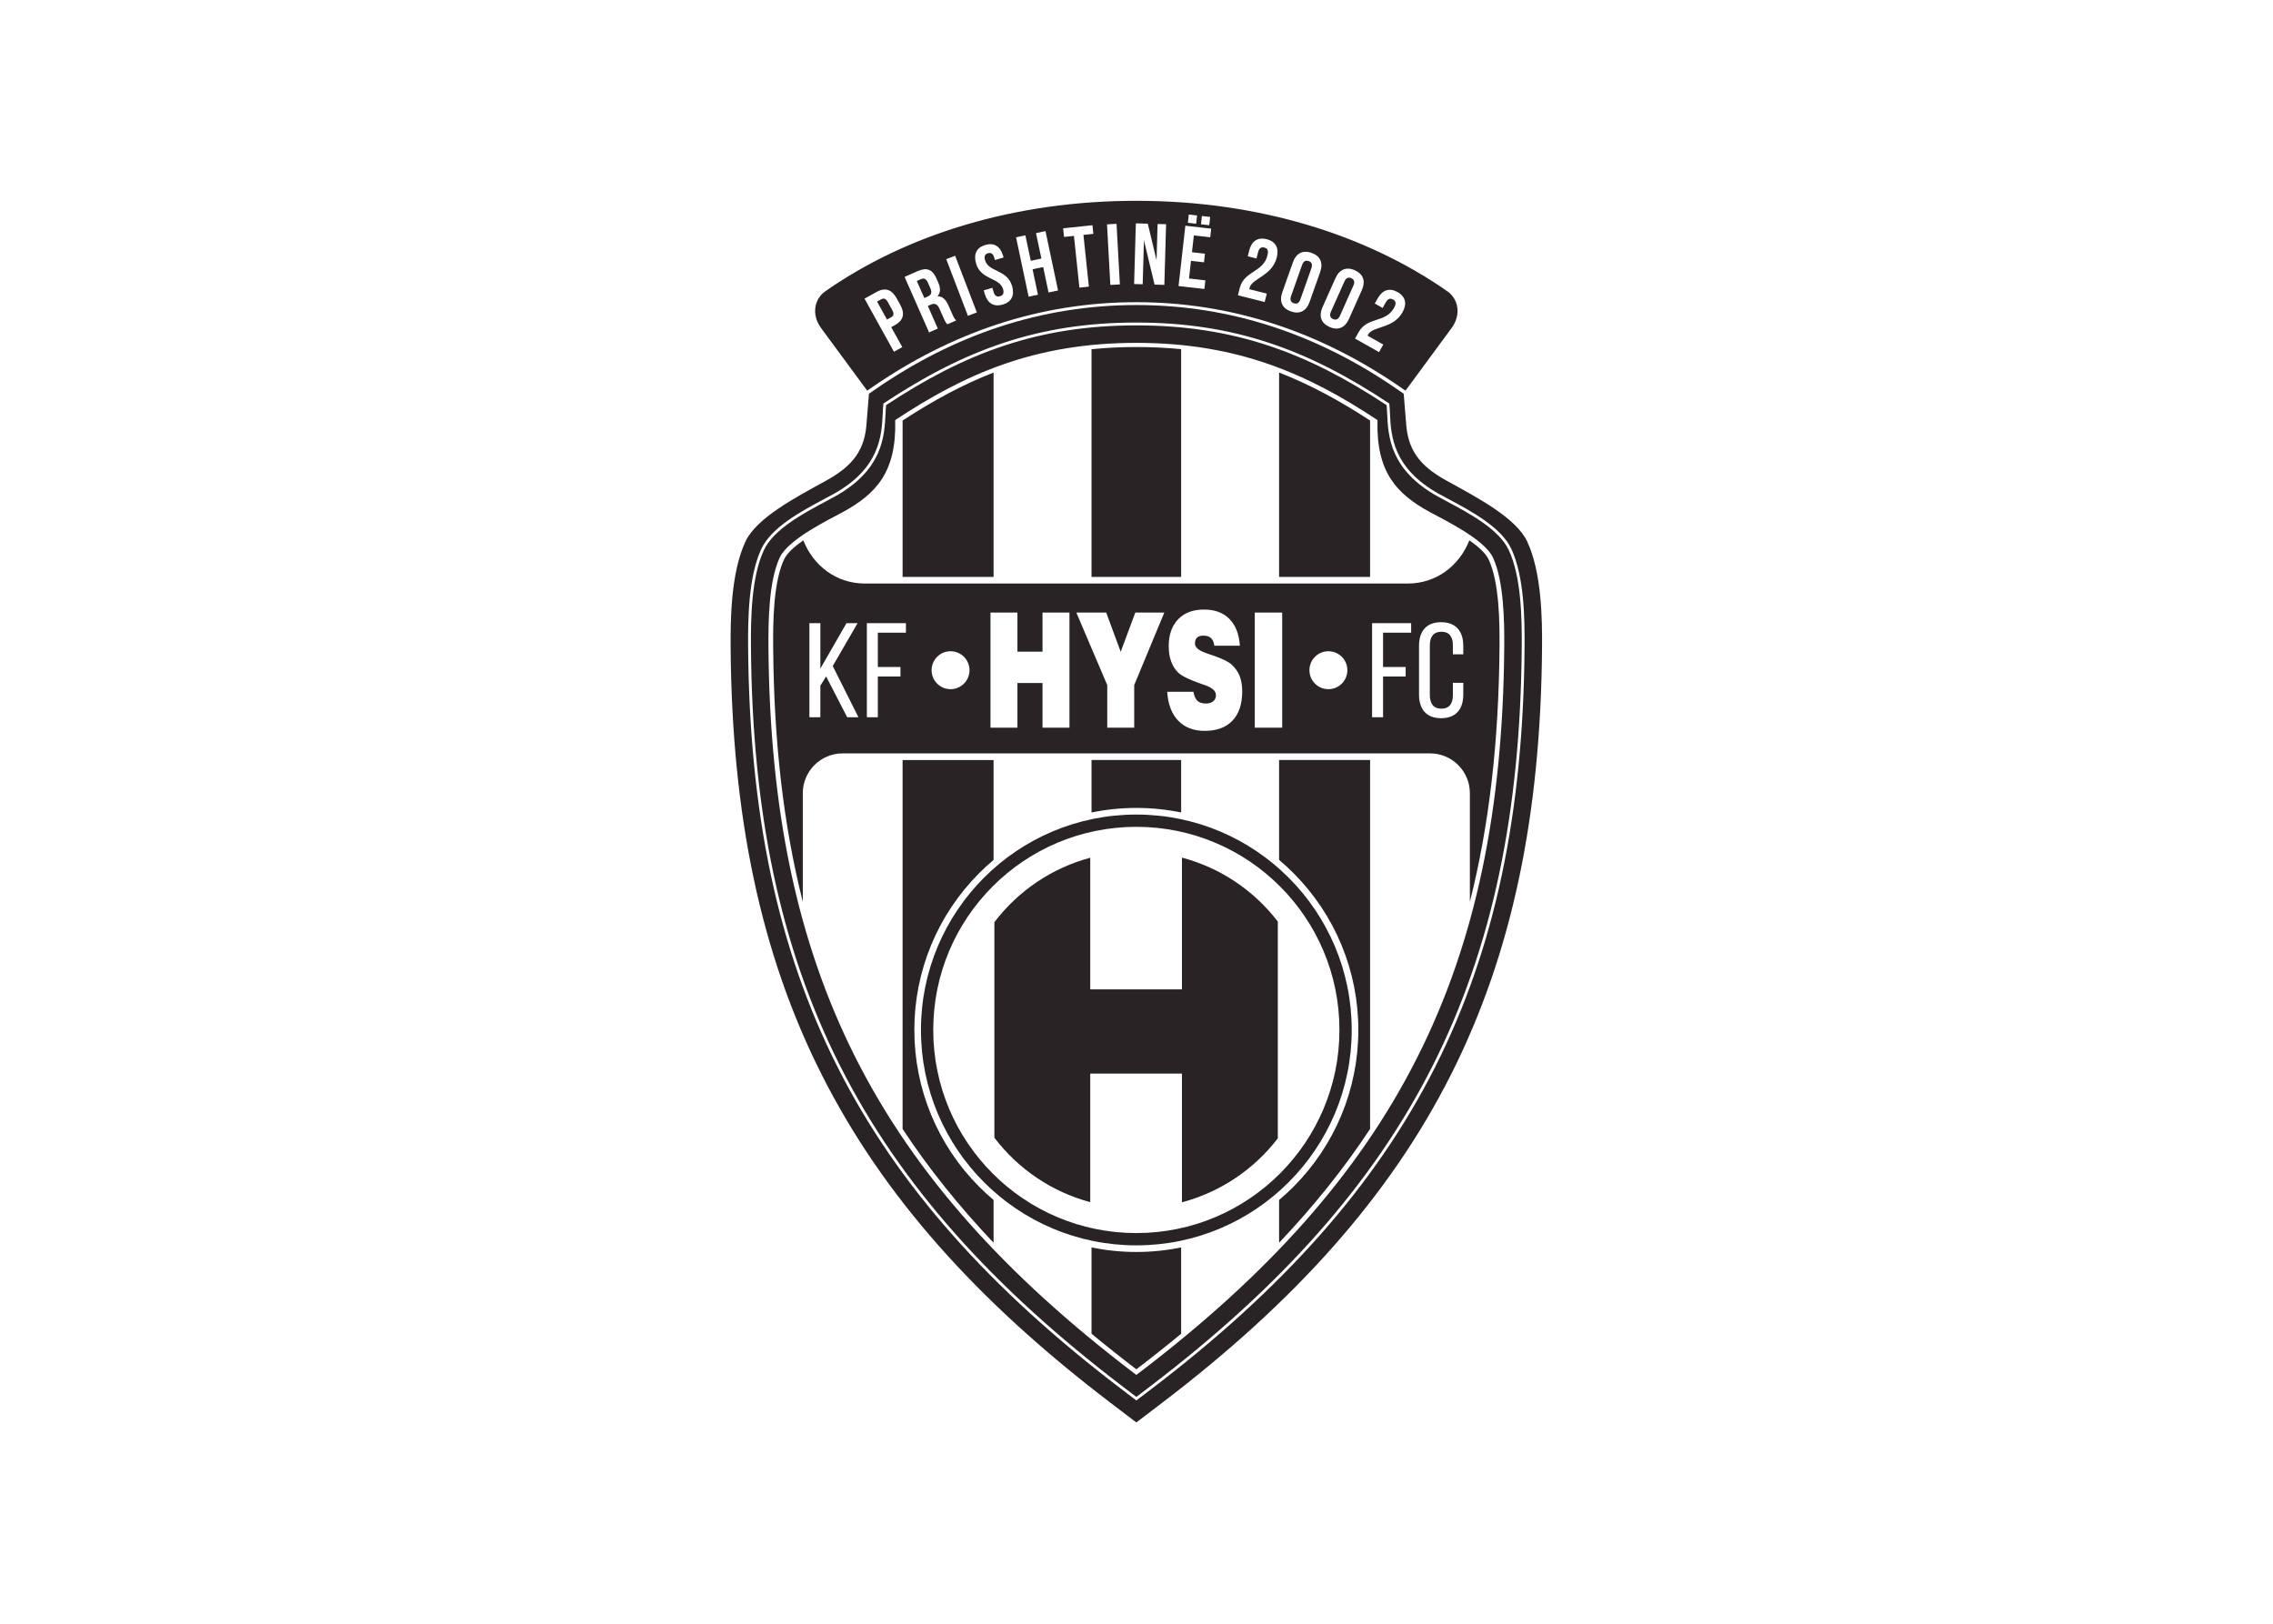 <svg clip-rule="evenodd" fill-rule="evenodd" stroke-linejoin="round" stroke-miterlimit="2" viewBox="0 0 560 400" xmlns="http://www.w3.org/2000/svg"><g fill="#292325" transform="matrix(1.204 0 0 1.204 179.728 49.139)"><path d="m35.417 190.172c5.317 8.067 11.507 15.788 18.62 23.288v-8.751c-1.003-.844-1.973-1.733-2.909-2.669-8.546-8.546-13.306-20.033-13.306-32.12 0-12.088 4.76-23.575 13.306-32.121.936-.936 1.906-1.824 2.909-2.668v-20.44h-18.62zm18.621-112.945v-41.816c-6.27 2.436-12.333 5.713-18.62 9.814v32.001h18.62zm20.043 154.849c2.945 2.438 6 4.862 9.169 7.279 3.169-2.417 6.224-4.842 9.168-7.279v-17.659c-2.99.613-6.059.929-9.168.929s-6.179-.315-9.169-.929zm18.337-106.654v-10.732h-18.337v10.732c2.99-.614 6.06-.93 9.169-.93s6.178.317 9.168.93zm0-48.195v-46.594c-2.938-.295-5.983-.444-9.168-.444s-6.231.149-9.169.444v46.594zm20.043 136.234c7.113-7.5 13.303-15.222 18.621-23.288v-75.483h-18.621v20.439c1.004.843 1.975 1.733 2.91 2.669 8.545 8.546 13.305 20.033 13.305 32.121 0 12.087-4.76 23.574-13.305 32.12-.936.936-1.906 1.825-2.91 2.669zm18.621-136.234v-32.001c-6.287-4.102-12.352-7.38-18.621-9.814v41.815z"/><path d="m83.25.271c24.87 0 46.994 6.877 63.643 18.517 2.26 1.579 2.887 4.775.863 7.523-3.145 4.269-6.289 8.538-9.434 12.807-.459-.317-.477-.328-.936-.646-16.253-11.224-34.312-17.456-54.137-17.456-19.826 0-37.884 6.232-54.138 17.456-.459.317-.476.328-.935.646-3.145-4.269-6.289-8.538-9.434-12.807-2.023-2.748-1.396-5.944.863-7.523 16.65-11.641 38.774-18.517 63.645-18.517zm-53.108 18.625-2.513 1.394 6.02 10.861 1.707-.946-2.262-4.08.807-.447c1.707-.946 2.02-2.357 1.056-4.095l-.782-1.412c-.963-1.738-2.325-2.221-4.033-1.275zm.86 1.551-.807.447 2.038 3.677.807-.446c.543-.302.7-.713.27-1.488l-.903-1.63c-.429-.776-.862-.861-1.405-.56zm15.39 4.304c-.365-.343-.56-.741-.804-1.293l-.773-1.753c-.523-1.185-1.195-1.916-2.252-1.895.63-.725.667-1.652.151-2.82l-.395-.893c-.774-1.753-1.949-2.262-3.799-1.445l-2.694 1.189 5.017 11.36 1.785-.788-2.042-4.625.617-.272c.812-.358 1.34-.127 1.806.928l.789 1.785c.409.926.552 1.075.778 1.324zm-7.205-8.454-.86.38 1.542 3.489.698-.308c.665-.294.942-.766.541-1.674l-.495-1.121c-.359-.81-.793-1.045-1.426-.766zm9.604 7.516 1.823-.698-4.44-11.598-1.823.698zm1.67-10.692c1.003 3.403 4.797 2.784 5.52 5.234.251.852-.033 1.268-.629 1.443s-1.061-.021-1.311-.871l-.251-.852-1.77.522.215.731c.563 1.905 1.836 2.714 3.674 2.172 1.838-.541 2.47-1.911 1.908-3.817-1.003-3.403-4.797-2.784-5.519-5.234-.251-.851-.006-1.274.59-1.45.596-.175 1.031.048 1.282.898l.146.493 1.77-.521-.11-.374c-.562-1.905-1.818-2.719-3.639-2.183s-2.438 1.904-1.876 3.809zm11.556 1.161 2.169-.459 1.102 5.207 1.943-.411-2.57-12.149-1.944.411 1.102 5.207-2.17.459-1.101-5.207-1.91.403 2.57 12.149 1.909-.403zm6.44-6.618 2.028-.214 1.115 10.586 1.94-.204-1.115-10.586 2.029-.214-.186-1.764-5.999.631zm9.474 9.821 1.949-.107-.683-12.399-1.948.107zm9.048-.068 2.004.057.354-12.413-1.737-.049-.213 7.43-1.792-7.487-2.447-.07-.354 12.414 1.755.05.257-8.991zm8.042-10.061 3.35.378.199-1.763-5.289-.598-1.393 12.34 5.288.598.199-1.763-3.35-.378.408-3.614 2.661.301.199-1.763-2.661-.302zm-1.033-4.276-.191 1.691 1.691.191.191-1.692zm2.679.302-.19 1.692 1.691.191.191-1.692zm13.41 8.082c-.875 3.475-4.772 3.115-5.665 6.659l-.373 1.479 5.471 1.377.434-1.72-3.578-.901c.004-.09.025-.177.047-.263.499-1.979 4.621-2.439 5.575-6.225.485-1.927-.201-3.271-2.06-3.738-1.857-.468-3.098.391-3.584 2.317l-.294 1.17 1.789.45.325-1.29c.217-.86.678-1.092 1.279-.939.602.152.907.54.634 1.624zm7.081 1.956-2.236 6.321c-.297.836-.041 1.284.544 1.491.586.207 1.066.02 1.362-.816l2.237-6.321c.296-.837.04-1.284-.546-1.491-.584-.208-1.065-.021-1.361.816zm-4.035 5.554c-.662 1.872-.055 3.292 1.752 3.932 1.806.639 3.171-.082 3.834-1.956l2.154-6.087c.662-1.873.055-3.293-1.752-3.932-1.807-.64-3.172.082-3.834 1.955zm12.69-2.161-2.732 6.123c-.361.811-.143 1.277.425 1.53s1.062.104 1.423-.706l2.732-6.123c.361-.81.143-1.277-.425-1.529-.568-.254-1.062-.106-1.423.705zm-4.463 5.214c-.811 1.814-.317 3.277 1.432 4.059 1.75.78 3.168.171 3.979-1.644l2.632-5.897c.81-1.814.316-3.278-1.433-4.059-1.75-.781-3.169-.17-3.979 1.645zm14.621.173c-1.762 3.121-5.426 1.747-7.222 4.93l-.749 1.329 4.914 2.771.871-1.545-3.214-1.813c.028-.085.071-.162.115-.24 1.002-1.776 5.101-1.136 7.019-4.534.976-1.73.668-3.208-1-4.149-1.67-.941-3.093-.44-4.068 1.29l-.593 1.051 1.606.906.654-1.158c.436-.772.941-.874 1.482-.569.541.303.734.758.185 1.731z"/><path d="m23.122 113.336h120.255c4.468 0 8.123 3.656 8.123 8.124v22.238c3.971-15.686 5.916-32.854 6.064-52.045.039-5.185-.029-13.265-2.215-17.972-.607-1.31-2.127-2.665-3.951-3.938-2.075 5.235-6.78 8.837-12.607 8.837h-111.083c-5.827 0-10.532-3.602-12.607-8.837-1.825 1.273-3.345 2.629-3.952 3.938-2.185 4.707-2.254 12.787-2.213 17.972.148 19.19 2.093 36.359 6.063 52.045v-22.238c0-4.468 3.656-8.124 8.123-8.124zm30.281-5.264v-23.548h5.514v7.991h5.132v-7.991h5.515v23.548h-5.515v-9.138h-5.132v9.138zm23.895 0v-8.711l-6.326-14.837h6.115l2.964 8.024 2.984-8.024h5.936l-6.158 14.837v8.711zm12.266-7.336h5.37c.147.852.414 1.463.804 1.834.386.371.967.557 1.734.557.641 0 1.15-.152 1.516-.453.371-.306.553-.721.553-1.255 0-.853-.771-1.54-2.314-2.074-.311-.104-.549-.187-.713-.241-1.265-.447-2.271-.856-3.023-1.222-.748-.366-1.293-.716-1.635-1.032-.66-.649-1.158-1.43-1.488-2.336s-.494-1.943-.494-3.105c0-2.337.641-4.171 1.922-5.509 1.281-1.332 3.044-1.997 5.288-1.997 2.208 0 3.942.639 5.208 1.916s1.98 3.105 2.145 5.485h-5.229c-.084-.693-.311-1.211-.668-1.55-.362-.344-.879-.514-1.548-.514-.589 0-1.026.131-1.317.399-.286.267-.43.671-.43 1.217 0 .774.752 1.431 2.261 1.948.136.055.234.093.302.115.219.071.549.186.995.333 1.997.692 3.302 1.32 3.919 1.889.76.693 1.316 1.479 1.666 2.363.352.885.525 1.932.525 3.134 0 2.604-.664 4.601-1.988 5.993-1.325 1.397-3.223 2.096-5.697 2.096-2.279 0-4.086-.698-5.419-2.096-1.334-1.392-2.082-3.357-2.245-5.895zm17.922 7.336v-23.548h5.609v23.548zm-83.403-2.128-4.313-8.363-1.179 1.897v6.466h-2.241v-19.258h2.243v9.299l5.348-9.299h2.271l-5.089 8.776 5.262 10.482zm6.268-10.29h4.629v1.954h-4.629v8.336h-2.243v-19.258h7.993v1.954h-5.75zm103.381 0h4.629v1.954h-4.629v8.336h-2.242v-19.258h7.993v1.954h-5.751zm11.875-9.161c3.105 0 4.543 1.926 4.543 4.843v1.732h-2.128v-1.843c0-1.733-.719-2.779-2.357-2.779-1.61 0-2.358 1.046-2.358 2.779v10.18c0 1.732.748 2.778 2.358 2.778 1.639 0 2.357-1.046 2.357-2.778v-2.504h2.128v2.394c0 2.916-1.438 4.842-4.543 4.842-3.076 0-4.514-1.926-4.514-4.842v-9.959c.001-2.917 1.438-4.843 4.514-4.843zm-23.059 5.942c2.144 0 3.881 1.737 3.881 3.881 0 2.143-1.737 3.88-3.881 3.88s-3.88-1.737-3.88-3.88c0-2.144 1.736-3.881 3.88-3.881zm-77.316 0c2.144 0 3.881 1.737 3.881 3.881 0 2.143-1.737 3.88-3.881 3.88-2.143 0-3.88-1.737-3.88-3.88 0-2.144 1.737-3.881 3.88-3.881z"/><path d="m83.25 128.361c-11.477 0-21.867 4.652-29.387 12.172s-12.171 17.91-12.171 29.387c0 11.476 4.652 21.866 12.171 29.386 7.52 7.52 17.91 12.172 29.387 12.172 11.476 0 21.865-4.652 29.386-12.172s12.172-17.91 12.172-29.386c0-11.477-4.651-21.867-12.172-29.387s-17.91-12.172-29.386-12.172zm-31.164 10.395c7.975-7.975 18.994-12.908 31.164-12.908 12.169 0 23.188 4.934 31.162 12.908 7.977 7.976 12.91 18.994 12.91 31.164 0 12.169-4.934 23.188-12.91 31.163-7.975 7.976-18.993 12.909-31.162 12.909-12.17 0-23.189-4.934-31.164-12.909-7.976-7.976-12.909-18.994-12.909-31.163 0-12.17 4.933-23.189 12.909-31.164z"/><path d="m29.882 38.818c16.084-11.104 33.867-17.217 53.368-17.217 19.5 0 37.283 6.113 53.367 17.217l1.344.928.527 6.482c.485 5.983 3.844 8.884 8.398 11.389 6.211 3.417 14.115 7.565 16.358 12.399 2.942 6.339 3.068 15.712 3.022 21.704-.531 68.491-23.301 113.031-77.744 154.492l-5.273 4.017-5.273-4.017c-54.445-41.461-77.214-86.001-77.744-154.492-.046-5.992.08-15.365 3.022-21.704 2.244-4.834 10.147-8.982 16.358-12.399 4.554-2.505 7.913-5.405 8.399-11.389l.526-6.482zm53.368-13.638c-10.053 0-18.854 1.401-27.198 4.165-8.341 2.763-16.223 6.886-24.444 12.329l-.113.075-.015.134c-.066.577-.098 1.237-.131 1.958-.208 4.401-.528 11.179-10.139 16.464-.602.332-1.206.654-1.835.99-4.651 2.484-10.806 5.771-12.875 10.229-1.303 2.807-1.988 6.326-2.34 9.911-.351 3.566-.372 7.2-.348 10.256.261 33.689 5.966 61.417 18.297 85.82 12.331 24.404 31.283 45.476 58.036 65.854l3.105 2.366 3.105-2.366c26.752-20.378 45.705-41.449 58.035-65.854 12.331-24.403 18.037-52.131 18.297-85.82.023-3.056.002-6.689-.348-10.256-.352-3.585-1.037-7.104-2.34-9.911-2.069-4.458-8.225-7.745-12.875-10.229-.63-.336-1.233-.658-1.836-.99-9.61-5.285-9.932-12.063-10.139-16.464-.033-.721-.065-1.381-.131-1.958l-.016-.134-.113-.075c-8.219-5.443-16.102-9.566-24.443-12.329-8.342-2.764-17.143-4.165-27.196-4.165zm27.017 4.716c-8.285-2.743-17.026-4.136-27.017-4.136-9.99 0-18.732 1.393-27.017 4.136-8.251 2.732-16.055 6.809-24.192 12.187-.055.537-.084 1.136-.115 1.786-.213 4.529-.543 11.503-10.438 16.944-.543.299-1.177.638-1.841.992-4.577 2.445-10.634 5.68-12.621 9.962-1.273 2.743-1.944 6.198-2.291 9.725-.349 3.544-.369 7.158-.346 10.198.26 33.597 5.947 61.241 18.236 85.563 12.289 24.32 31.188 45.329 57.871 65.653l2.754 2.099 2.754-2.099c26.683-20.324 45.582-41.333 57.871-65.653 12.289-24.321 17.975-51.966 18.234-85.563.023-3.04.004-6.654-.346-10.198-.346-3.526-1.017-6.981-2.29-9.725-1.987-4.282-8.044-7.517-12.621-9.962-.665-.354-1.298-.693-1.841-.992-9.896-5.441-10.226-12.415-10.439-16.944-.029-.65-.059-1.249-.113-1.786-8.137-5.379-15.941-9.455-24.192-12.187zm-76.363 15.245c.298 10.686-3.945 15.099-10.69 18.808-2.681 1.475-11.169 5.507-12.941 9.325-2.25 4.848-2.344 13.118-2.303 18.387.512 66.098 22.192 108.416 74.695 148.398l.586.446.586-.446c52.502-39.982 74.184-82.301 74.695-148.398.041-5.269-.054-13.539-2.304-18.387-1.772-3.818-10.261-7.851-12.941-9.325-6.745-3.709-10.989-8.122-10.69-18.808-14.287-9.462-28.594-15.803-49.346-15.803-20.753 0-35.06 6.341-49.347 15.803z"/><path d="m73.819 161.617h18.764v-26.957c7.812 2.063 14.708 6.686 19.616 13.083v44.353c-4.908 6.397-11.805 11.021-19.616 13.083v-26.333h-18.764v26.308c-7.826-2.089-14.723-6.75-19.617-13.186v-44.097c4.894-6.436 11.791-11.096 19.617-13.186z"/></g></svg>